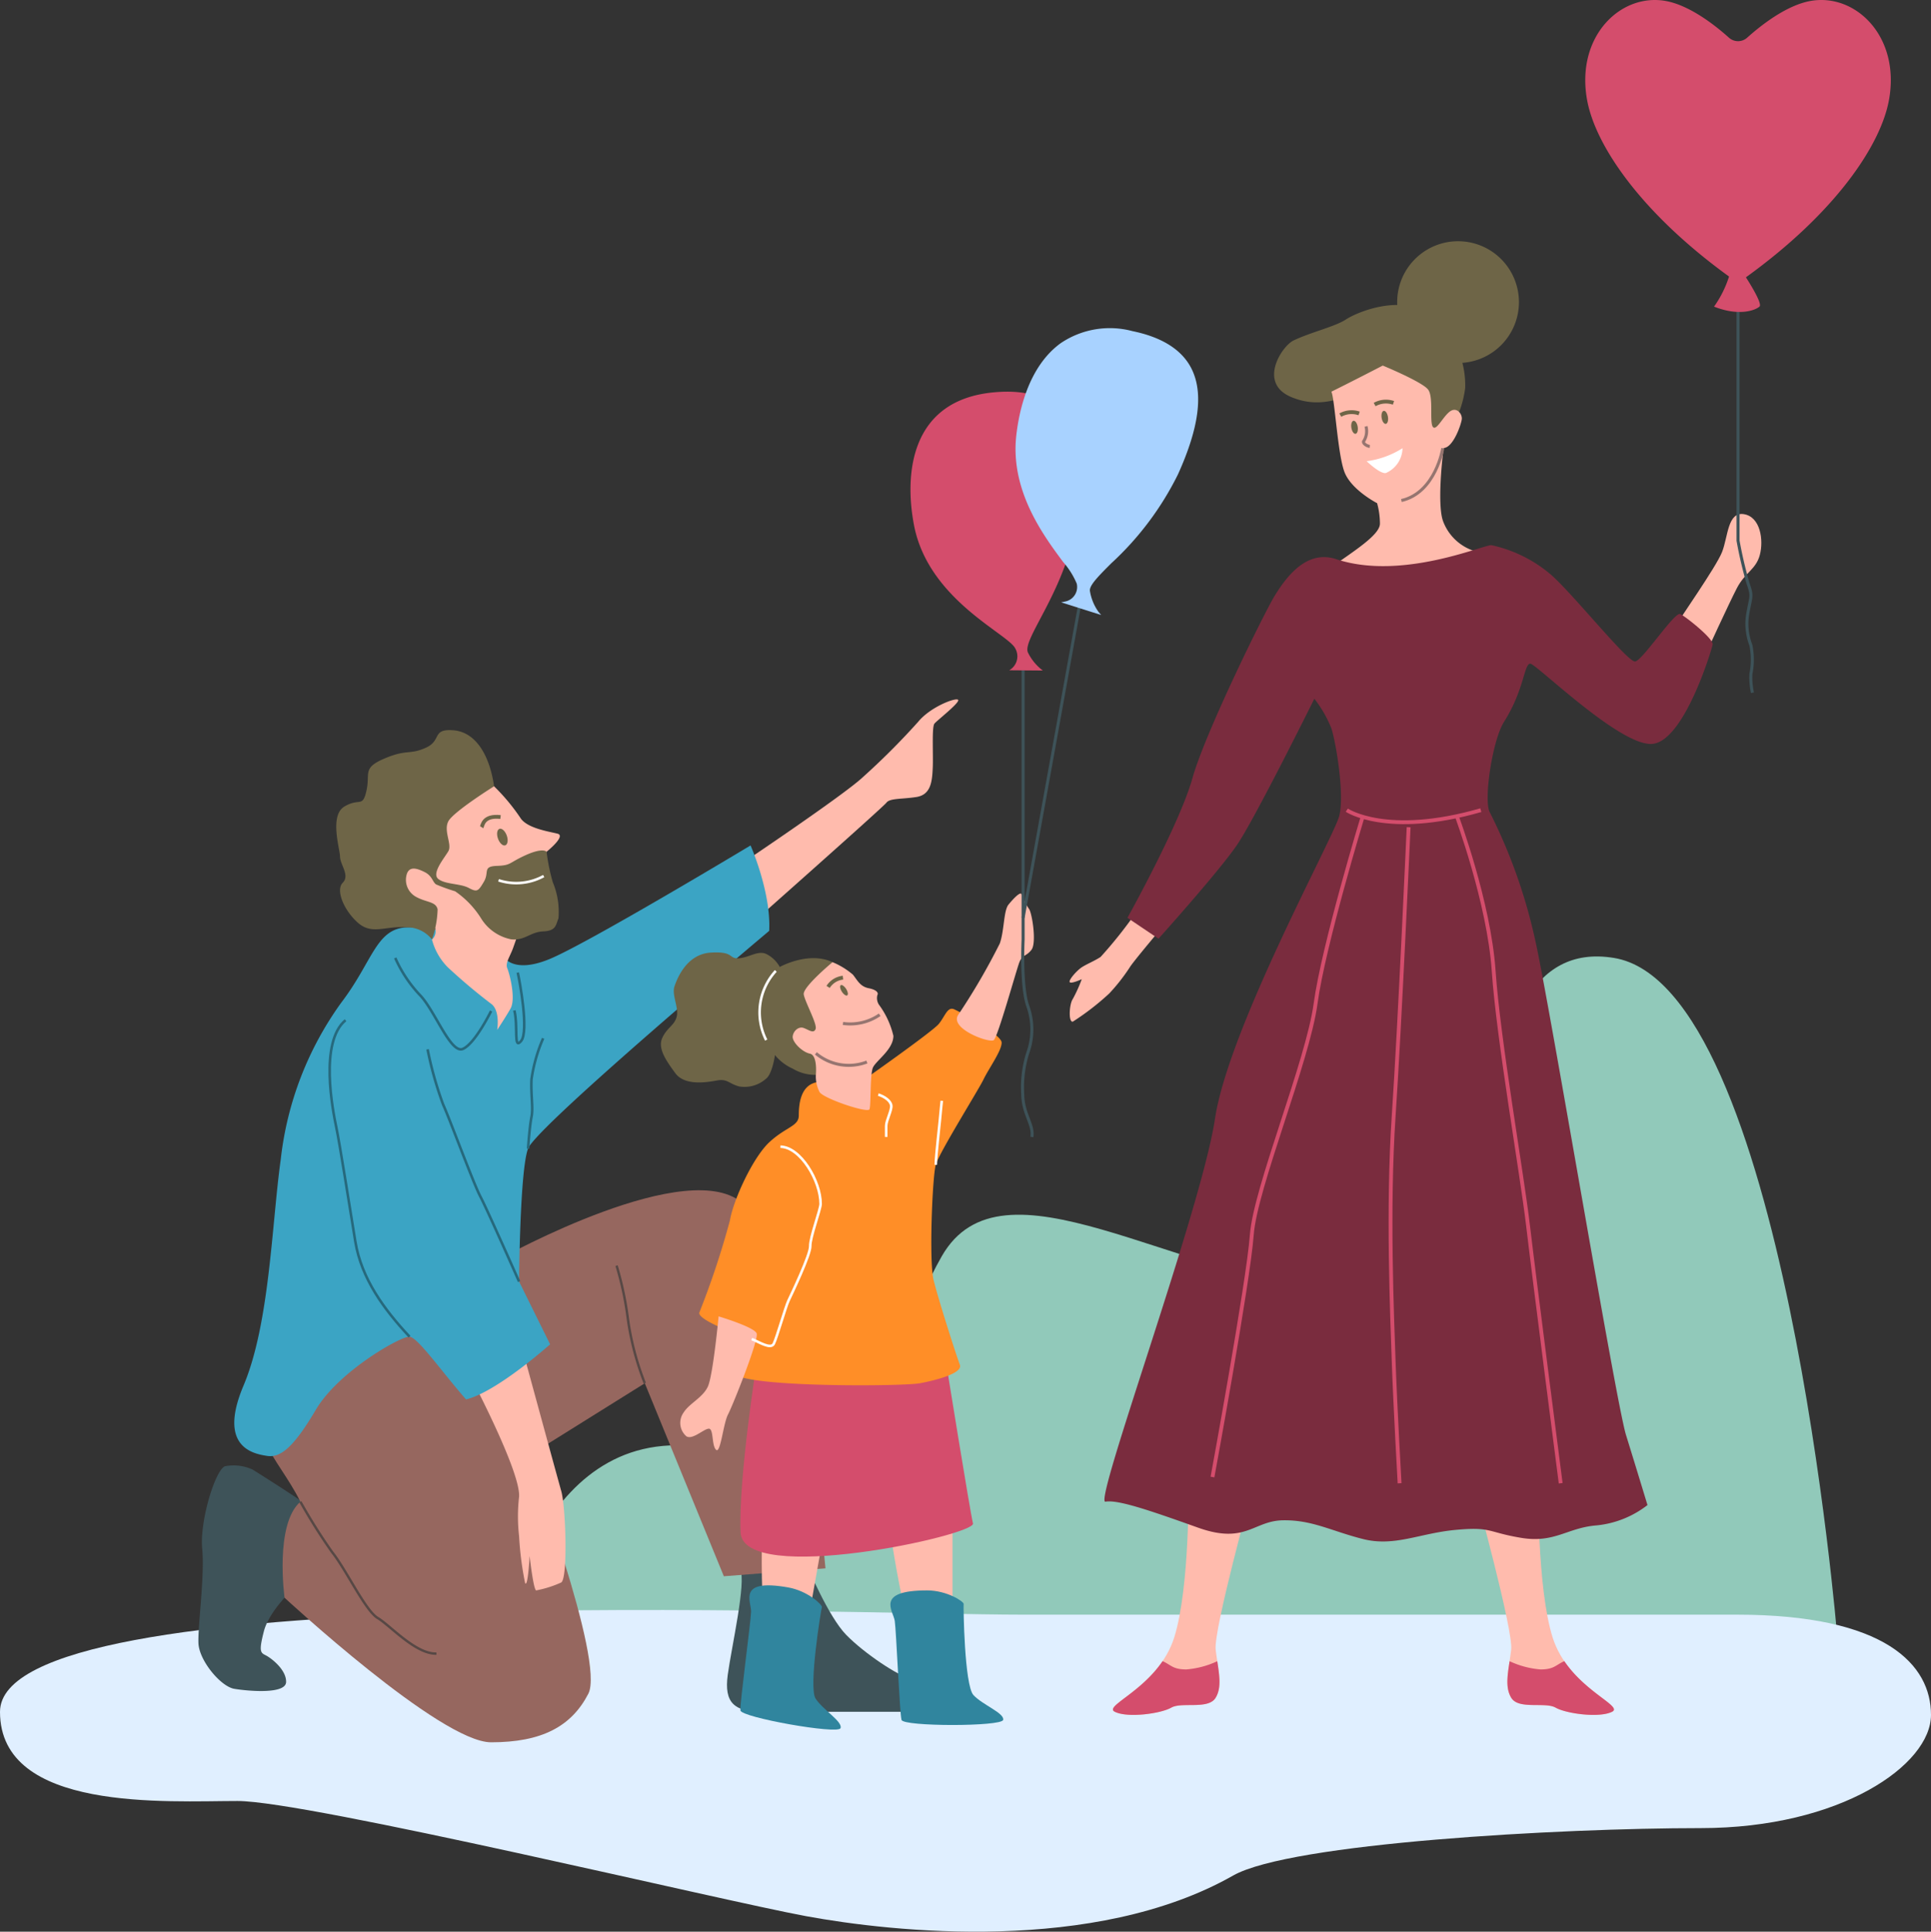 <svg xmlns="http://www.w3.org/2000/svg" width="175.434" height="175.475" viewBox="0 0 175.434 175.475">
  <rect x="0" y="0" width="175.434" height="175.475" fill="#333333" stroke="none"/>
  <g id="Сгруппировать_24" data-name="Сгруппировать 24" transform="translate(-266.598 -230.869)">
    <path id="Контур_50" data-name="Контур 50" d="M439.069,390.171s-4.821-59.2-20.291-61.72-8.381,31.8-24.272,30.438-31.306-12.934-36.8-3.336-4.453,21.1-20.511,17.577-19.41,17.041-19.41,17.041Z" transform="translate(-5.549 -10.563)" fill="#91c9ba"/>
    <path id="Контур_51" data-name="Контур 51" d="M359.508,395.327h64.878c13.543,0,17.646,4.566,17.646,9.105s-8.207,10.285-20.929,10.285-37.273,1.353-42.473,4.308c-12.589,7.152-30.983,5.13-38.78,3.694s-45.312-10.465-51.673-10.465-21.579,1.026-21.579-8.1C266.6,391.967,343.258,395.327,359.508,395.327Z" transform="translate(0 -17.781)" fill="#e0efff"/>
    <g id="Сгруппировать_19" data-name="Сгруппировать 19" transform="translate(284.615 294.401)">
      <path id="Контур_52" data-name="Контур 52" d="M295.463,391.33s-2.223,2.052-2.7,3.9-.308,1.949.171,2.189,1.88,1.3,1.846,2.428-3.459.82-4.7.615-3.195-2.564-3.263-4.138.581-6.087.342-8.583,1.163-7.09,2.052-7.495a4.125,4.125,0,0,1,2.53.3s5.062,3.162,5.335,3.572S295.463,391.33,295.463,391.33Z" transform="translate(-286.805 -310.579)" fill="#3e5359"/>
      <path id="Контур_53" data-name="Контур 53" d="M347.96,390.361s1.914,4.617,3.556,6.292,4.719,3.728,5.848,3.968,3.557,3.009,1.2,3.009H343.89c-2.564,0-3.488-.821-3.146-3.352s1.709-8.481,1.128-9.576S347.96,390.361,347.96,390.361Z" transform="translate(-292.645 -311.662)" fill="#3e5359"/>
      <path id="Контур_54" data-name="Контур 54" d="M315.051,358.271s17.2-9.541,22.019-4.822,7.387,33.035,7.387,33.035l-9.233.719-7.182-17.532-10.607,6.624s7.016,18.6,5.477,21.579-4.232,4.412-8.836,4.412-18.762-13.132-18.762-13.132-.923-6.668,1.436-8.72c-2.093-4.26-5.745-6.567-2.359-11.8S315.051,358.271,315.051,358.271Z" transform="translate(-287.478 -307.546)" fill="#96675f"/>
      <path id="Контур_55" data-name="Контур 55" d="M319.224,368.28s3.129,11.49,3.539,12.926.616,7.9,0,8.311a9.974,9.974,0,0,1-2.257.718c-.257.1-.615-3.129-.615-3.129s-.154,2.924-.411,2.462a28.719,28.719,0,0,1-.546-4.257,15.644,15.644,0,0,1,0-3.59c.135-2.36-4.584-11.234-4.584-11.234Z" transform="translate(-289.791 -309.296)" fill="#ffbbad"/>
      <path id="Контур_56" data-name="Контур 56" d="M341.908,317.2s9.49-6.361,11.234-8a66.077,66.077,0,0,0,5.027-5.027c1.129-1.386,3.488-2.258,3.642-2s-1.9,1.846-2.154,2.154-.1,2.77-.154,4-.154,2.462-1.487,2.668-2.411.1-2.719.513-12.414,11.132-12.414,11.132Z" transform="translate(-292.778 -302.125)" fill="#ffbbad"/>
      <path id="Контур_57" data-name="Контур 57" d="M314.827,326.958s.768,1.815,4.273.375,18.277-10.327,18.277-10.327,1.878,4.257,1.69,7.761c0,0-21.156,17.776-21.907,19.778s-.814,12.08-.814,12.08l2.817,5.7s-4.819,4.318-7.636,5.007c-2.191-2.5-4.381-5.633-5.133-5.7s-6.446,3.13-8.512,6.635-3.254,4.381-4.444,4.193-4.507-.751-2.128-6.384,2.566-14.71,3.38-20.53a29.973,29.973,0,0,1,5.508-14.271c2.817-3.693,3.139-6.65,5.861-6.822S313.934,325.769,314.827,326.958Z" transform="translate(-287.203 -303.738)" fill="#3ba4c4"/>
      <path id="Контур_58" data-name="Контур 58" d="M306.871,328.467a11.936,11.936,0,0,0,2.206,3.335c1.385,1.385,2.828,5.438,3.953,4.924s2.548-3.436,2.548-3.436" transform="translate(-288.98 -304.98)" fill="none" stroke="#26697d" stroke-miterlimit="10" stroke-width="0.233"/>
      <path id="Контур_59" data-name="Контур 59" d="M319.01,333.4c.359,1.487-.1,3.642.616,2.77s-.133-5.46-.308-6.207" transform="translate(-290.296 -305.142)" fill="none" stroke="#26697d" stroke-miterlimit="10" stroke-width="0.233"/>
      <path id="Контур_60" data-name="Контур 60" d="M321.777,336.656a14.264,14.264,0,0,0-1.06,3.728c-.068,1.436.171,2.6,0,3.42s-.313,2.872-.313,2.872" transform="translate(-290.447 -305.868)" fill="none" stroke="#26697d" stroke-miterlimit="10" stroke-width="0.233"/>
      <path id="Контур_61" data-name="Контур 61" d="M318.48,358.878s-2.908-6.575-3.524-7.737-2.783-7.045-3.375-8.344a32.934,32.934,0,0,1-1.413-5.017" transform="translate(-289.338 -305.99)" fill="none" stroke="#26697d" stroke-miterlimit="10" stroke-width="0.233"/>
      <path id="Контур_62" data-name="Контур 62" d="M307.447,363.564c-2.326-2.485-4.378-5.289-4.925-8.641s-1.417-8.891-1.734-10.4-1.549-7.728.845-9.712" transform="translate(-288.256 -305.668)" fill="none" stroke="#26697d" stroke-miterlimit="10" stroke-width="0.233"/>
      <path id="Контур_63" data-name="Контур 63" d="M309.568,397.67c-1.9.051-4.207-2.565-5.335-3.232s-2.873-4.412-4.155-6a52.719,52.719,0,0,1-2.873-4.565" transform="translate(-287.933 -310.986)" fill="none" stroke="#574845" stroke-miterlimit="10" stroke-width="0.219"/>
      <path id="Контур_64" data-name="Контур 64" d="M331.988,370.5a25.627,25.627,0,0,1-1.539-5.859,29.546,29.546,0,0,0-1.025-4.822" transform="translate(-291.425 -308.379)" fill="none" stroke="#574845" stroke-miterlimit="10" stroke-width="0.219"/>
      <path id="Контур_65" data-name="Контур 65" d="M315.528,310.956a18.358,18.358,0,0,1,2.463,2.975c.692.872,2.513,1.129,3.309,1.334s-1,1.641-1,1.641-2.77,8-3.053,8.772-.718,1.334-.513,1.822.8,2.77.283,3.667-1.206,1.924-1.206,1.924.283-1.616-.461-2.308a51.2,51.2,0,0,1-4.027-3.385,5.548,5.548,0,0,1-1.436-2.521s1.283-.967-1.23-2.737-6.746-4.258-3.642-8.336S315.528,310.956,315.528,310.956Z" transform="translate(-288.66 -303.063)" fill="#ffbbad"/>
      <path id="Контур_66" data-name="Контур 66" d="M315.2,310.358s-3.693,2.308-4.155,3.181.359,2.1,0,2.718-1.539,2-.924,2.513,2,.41,2.77.82.872.309,1.385-.563-.153-1.386,1.18-1.436,1.025-.257,2.616-.975,1.9-.308,1.9-.308a17.178,17.178,0,0,0,.563,2.77,6.976,6.976,0,0,1,.514,3.283c-.257.616-.205,1.129-1.386,1.18s-1.692.872-2.924.719a4.162,4.162,0,0,1-2.719-1.9,8.377,8.377,0,0,0-2.36-2.462,17.332,17.332,0,0,1-1.714-.616c-.338-.205-.338-.769-1.056-1.129s-1.334-.513-1.591.1a1.756,1.756,0,0,0,.821,2.155c.923.513,1.795.41,1.949,1.129a8.886,8.886,0,0,1-.514,2.737,2.889,2.889,0,0,0-2.368-1.1c-1.838-.154-3.069.718-4.351-.411s-2.052-2.974-1.386-3.641-.234-1.641-.245-2.36-.986-3.745.4-4.565,1.641.153,2-1.436-.411-2.052,1.641-2.924,2.257-.308,3.745-.974.513-1.744,2.513-1.59S314.786,307.486,315.2,310.358Z" transform="translate(-288.329 -302.465)" fill="#6e6547"/>
      <path id="Контур_67" data-name="Контур 67" d="M318.128,315.921c.147.414.088.812-.132.891s-.518-.193-.665-.606-.089-.812.131-.891S317.98,315.507,318.128,315.921Z" transform="translate(-290.105 -303.553)" fill="#6e6547"/>
      <path id="Контур_68" data-name="Контур 68" d="M315.673,315.034c.1-.154.128-1.1,1.719-.924" transform="translate(-289.934 -303.422)" fill="none" stroke="#6e6547" stroke-miterlimit="10" stroke-width="0.348"/>
      <path id="Контур_69" data-name="Контур 69" d="M317.4,320.51a5.168,5.168,0,0,0,4.1-.385" transform="translate(-290.121 -304.076)" fill="none" stroke="#fff" stroke-miterlimit="10" stroke-width="0.233"/>
    </g>
    <g id="Сгруппировать_20" data-name="Сгруппировать 20" transform="translate(326.643 312.037)">
      <path id="Контур_70" data-name="Контур 70" d="M362.97,385.77v8.464s-3.591.462-4.1,0-1.539-7.335-1.539-7.335Z" transform="translate(-336.477 -328.828)" fill="#ffbbad"/>
      <path id="Контур_71" data-name="Контур 71" d="M350.013,386.033l-1.482,8.333s-3.616-.175-4.041-.719-.23-7.491-.23-7.491Z" transform="translate(-335.056 -328.856)" fill="#ffbbad"/>
      <path id="Контур_72" data-name="Контур 72" d="M360.665,392.907c1.812,0,3.351,1.026,3.317,1.231s.069,7.386.889,8.276,2.839,1.641,2.7,2.257-9.062.615-9.233,0-.479-8.071-.615-8.994S355.911,392.907,360.665,392.907Z" transform="translate(-336.478 -329.601)" fill="#30859e"/>
      <path id="Контур_73" data-name="Контур 73" d="M346.394,392.583c1.784.317,3.12,1.6,3.05,1.793s-1.226,7.285-.573,8.3,2.506,2.113,2.264,2.694-9.03-.981-9.09-1.616.942-8.03.968-8.963S341.714,391.751,346.394,392.583Z" transform="translate(-334.821 -329.546)" fill="#30859e"/>
      <path id="Контур_74" data-name="Контур 74" d="M360.717,369.628s2.192,13.612,2.456,14.675-20.917,5.711-21.116.8,1.475-15.472,1.475-15.472Z" transform="translate(-334.821 -327.078)" fill="#d44d6c"/>
      <path id="Контур_75" data-name="Контур 75" d="M352.574,340.263s6.455-4.528,7.037-5.239.786-1.6,1.4-1.327,4.275,2.291,4.309,3.009-1.163,2.36-1.641,3.352-4.035,6.668-4.343,7.763-.615,8.72-.205,10.43,2.085,6.942,2.394,7.728-2.223,1.425-3.625,1.687-13,.366-16.142-.524-1.094-4.172-1.094-4.172-3.044-1.163-2.8-1.744a76.7,76.7,0,0,0,2.77-8.345c.308-1.847,2.074-5.711,3.584-7.113s2.674-1.436,2.674-2.428.136-2.873,1.812-3.044A28.776,28.776,0,0,1,352.574,340.263Z" transform="translate(-334.366 -323.178)" fill="#ff8e27"/>
      <path id="Контур_76" data-name="Контур 76" d="M356.09,342.39c.564.18,1.129.564,1.18,1s-.461,1.36-.461,1.846v1" transform="translate(-336.343 -324.126)" fill="none" stroke="#fff" stroke-miterlimit="10" stroke-width="0.233"/>
      <path id="Контур_77" data-name="Контур 77" d="M361.949,348.837c.034-1.06.308-3.283.376-4.07s.171-1.744.171-1.744" transform="translate(-336.978 -324.194)" fill="none" stroke="#fff" stroke-miterlimit="10" stroke-width="0.233"/>
      <path id="Контур_78" data-name="Контур 78" d="M339.4,364.987s3.253.97,3.458,1.551-2.154,6.5-2.6,7.352-.684,3.625-1.094,3.214-.205-1.914-.65-1.914-1.5,1.06-2.052.684a1.614,1.614,0,0,1-.24-2.155c.514-.82,1.71-1.334,2.189-2.325S339.4,364.987,339.4,364.987Z" transform="translate(-334.158 -326.575)" fill="#ffbbad"/>
      <path id="Контур_79" data-name="Контур 79" d="M343.194,365.176c.638.243,1.732.973,2.006.425s1.063-3.342,1.337-3.919,2.005-4.192,1.975-4.952.941-3.342.942-3.829c0-2.086-1.823-5.166-3.647-5.2" transform="translate(-334.945 -324.702)" fill="none" stroke="#fff" stroke-miterlimit="10" stroke-width="0.233"/>
      <path id="Контур_80" data-name="Контур 80" d="M364.225,332.92A59.627,59.627,0,0,0,368,326.44c.411-1.163.342-2.975.786-3.523s1.129-1.265,1.2-.923a5.492,5.492,0,0,0,.684,1.333c.274.445.684,3.078.205,3.694s-.82.427-1.094,1.12-1.949,6.763-2.325,7.078S363.376,334.174,364.225,332.92Z" transform="translate(-337.211 -321.905)" fill="#ffbbad"/>
      <path id="Контур_81" data-name="Контур 81" d="M349.427,329.369l1.445-.47a6.807,6.807,0,0,1,1.855,1.137c.41.514.65,1.077,1.436,1.231s.889.462.786.615a1.1,1.1,0,0,0,.136.873,7.716,7.716,0,0,1,1.317,2.838c0,1.248-1.591,2.257-1.863,2.89s-.154,3.4-.309,3.779-4.138-.958-4.531-1.556a3.089,3.089,0,0,1-.341-1.573,18.019,18.019,0,0,1-2.428-2.668c-.531-.924-1.026-4.565-.223-5.574A6.2,6.2,0,0,1,349.427,329.369Z" transform="translate(-335.281 -322.663)" fill="#ffbbad"/>
      <path id="Контур_82" data-name="Контур 82" d="M349.733,338.191a4.641,4.641,0,0,0,4.634.786" transform="translate(-335.654 -323.671)" fill="none" stroke="#967570" stroke-miterlimit="10" stroke-width="0.275"/>
      <path id="Контур_83" data-name="Контур 83" d="M352.75,331.581c.163.255.206.518.1.588s-.33-.079-.492-.334-.206-.518-.1-.589S352.587,331.326,352.75,331.581Z" transform="translate(-335.921 -322.916)" fill="#6e6547"/>
      <path id="Контур_84" data-name="Контур 84" d="M350.979,331.319a1.837,1.837,0,0,1,1.351-.838" transform="translate(-335.789 -322.835)" fill="none" stroke="#6e6547" stroke-miterlimit="10" stroke-width="0.348"/>
      <path id="Контур_85" data-name="Контур 85" d="M352.494,335.045a4.711,4.711,0,0,0,3.335-.786" transform="translate(-335.954 -323.244)" fill="none" stroke="#967570" stroke-miterlimit="10" stroke-width="0.275"/>
      <path id="Контур_86" data-name="Контур 86" d="M349.534,328.791s-2.718,2.257-2.616,2.924,1.256,2.719,1.077,3.155-.6.077-1.08-.1-.972.308-1,.794.846,1.386,1.565,1.539.539,1.924.539,1.924a3.928,3.928,0,0,1-2.1-.564,4.417,4.417,0,0,1-1.615-1.231s-.231,1.718-.821,2.155a2.936,2.936,0,0,1-2.437.692c-.949-.256-1.051-.718-2.026-.539s-2.924.488-3.771-.667-1.616-2.257-1.18-3.206,1.1-1.117,1.308-1.923-.462-1.975-.205-2.744,1.129-2.949,3.309-3.078,1.564.59,2.564.513,1.8-.82,2.616-.308a2.8,2.8,0,0,1,1.078,1.1S347.354,327.765,349.534,328.791Z" transform="translate(-333.943 -322.555)" fill="#6e6547"/>
      <path id="Контур_87" data-name="Контур 87" d="M345.468,329.791a5.573,5.573,0,0,0-.872,6.283" transform="translate(-335.031 -322.76)" fill="none" stroke="#fff" stroke-miterlimit="10" stroke-width="0.233"/>
    </g>
    <g id="Сгруппировать_22" data-name="Сгруппировать 22" transform="translate(349.316 260.715)">
      <path id="Контур_88" data-name="Контур 88" d="M370.843,298.311v25.214s-.206,4.213.41,6a6.334,6.334,0,0,1,0,4.348,10.4,10.4,0,0,0-.443,3.744c.032,1.8,1.015,2.719.831,3.847" transform="translate(-360.611 -268.026)" fill="none" stroke="#3e5359" stroke-miterlimit="10" stroke-width="0.275"/>
      <line id="Линия_1" data-name="Линия 1" x1="5.186" y2="28.726" transform="translate(10.232 24.805)" fill="none" stroke="#3e5359" stroke-miterlimit="10" stroke-width="0.275"/>
      <path id="Контур_89" data-name="Контур 89" d="M366.883,270.841c7.2-.7,8.533,4.319,7.68,11.085s-5.177,11.38-4.5,12.581a4.508,4.508,0,0,0,1.334,1.6l-3.055-.025a1.45,1.45,0,0,0,.547-1.988c-.653-1.333-7.914-4.428-9.2-11.213C358.828,278.364,359.281,271.577,366.883,270.841Z" transform="translate(-359.372 -265.041)" fill="#d44d6c"/>
      <g id="Сгруппировать_21" data-name="Сгруппировать 21" transform="translate(9.545)">
        <path id="Контур_90" data-name="Контур 90" d="M377.86,290.367l-3.635-1.153.385-.079a1.343,1.343,0,0,0,1.027-1.623,7.208,7.208,0,0,0-1.238-1.966c-1.8-2.424-4.815-6.482-4.254-11.487.249-2.217,1.1-6.255,4.031-8.383a7.959,7.959,0,0,1,6.518-1.1c2.689.551,4.49,1.69,5.353,3.379,1.121,2.2.727,5.341-1.206,9.62a27.561,27.561,0,0,1-6.06,8.087c-1.189,1.189-2.048,2.049-1.941,2.545a4.477,4.477,0,0,0,.778,1.88Z" transform="translate(-370.077 -264.344)" fill="#a8d2ff"/>
      </g>
    </g>
    <g id="Сгруппировать_23" data-name="Сгруппировать 23" transform="translate(363.774 230.869)">
      <path id="Контур_91" data-name="Контур 91" d="M392.62,382.676s-3.488,12.654-3.283,14.431.667,3.283-.009,4.378-3.069.341-4.026.889-3.967.958-5.129.376,3.967-2.2,5.4-6.761,1.3-14,1.3-14Z" transform="translate(-376.067 -247.25)" fill="#ffbbad"/>
      <path id="Контур_92" data-name="Контур 92" d="M384.512,400.114c-2,2.938-5.3,4.123-4.339,4.6,1.163.581,4.172.171,5.129-.376s3.352.205,4.026-.889c.538-.872.355-2.007.154-3.33a8.135,8.135,0,0,1-2.813.748C385.438,400.867,385.3,400.463,384.512,400.114Z" transform="translate(-376.067 -249.214)" fill="#d44d6c"/>
      <path id="Контур_93" data-name="Контур 93" d="M416.9,382.676s3.488,12.654,3.283,14.431-.667,3.283.009,4.378,3.069.341,4.026.889,3.967.958,5.129.376-3.967-2.2-5.4-6.761-1.3-14-1.3-14Z" transform="translate(-380.067 -247.25)" fill="#ffbbad"/>
      <path id="Контур_94" data-name="Контур 94" d="M425.369,400.114c2,2.938,5.3,4.123,4.339,4.6-1.163.581-4.172.171-5.129-.376s-3.352.205-4.027-.889c-.538-.872-.355-2.007-.154-3.33a8.135,8.135,0,0,0,2.813.748C424.443,400.867,424.578,400.463,425.369,400.114Z" transform="translate(-380.424 -249.214)" fill="#d44d6c"/>
      <path id="Контур_95" data-name="Контур 95" d="M437.436,293.313c.149-.4,3.585-5.229,4.133-6.624s.5-3.685,1.992-3.436,1.793,2.34,1.444,3.685-1.345,1.594-2.092,3.039-2.779,5.877-2.779,5.877Z" transform="translate(-382.293 -236.545)" fill="#ffbbad"/>
      <path id="Контур_96" data-name="Контур 96" d="M383.6,325.658s-2.258,2.685-2.531,3.138a17.135,17.135,0,0,1-1.88,2.4,23.564,23.564,0,0,1-3.318,2.565c-.41.034-.308-1.608,0-2.052a13.089,13.089,0,0,0,.821-1.812s-.952.444-1.091.273.646-1.076,1.125-1.376,1.094-.539,1.676-.915a39.951,39.951,0,0,0,3.214-4.035Z" transform="translate(-375.589 -240.947)" fill="#ffbbad"/>
      <path id="Контур_97" data-name="Контур 97" d="M412.605,272.96a9.082,9.082,0,0,0,1.18-3.488,8.139,8.139,0,0,0-3.078-6.617c-2.787-1.975-6.8-.231-7.772.411s-3.153,1.14-4.744,1.9c-1.05.5-3.258,3.847-.231,5.13s5.134-.333,7.184-.539,2.819,1.847,4.255,3.206A2.043,2.043,0,0,0,412.605,272.96Z" transform="translate(-377.847 -234.237)" fill="#6e6547"/>
      <path id="Контур_98" data-name="Контур 98" d="M420.028,260.977a5.531,5.531,0,1,1-5.531-5.531A5.531,5.531,0,0,1,420.028,260.977Z" transform="translate(-379.206 -233.533)" fill="#6e6547"/>
      <path id="Контур_99" data-name="Контур 99" d="M411.648,273.758c.354-.059.923-1.231,1.487-1.539s1.026.308.975.769-.769,2.565-1.641,2.616c-.205,1.436-.564,5.335-.051,6.669a4.487,4.487,0,0,0,3.693,2.872,8.12,8.12,0,0,1-7.13,3.95,10.961,10.961,0,0,1-6.72-2.667c2-1.436,4.412-2.924,4.412-3.95a7.062,7.062,0,0,0-.257-1.863s-2.359-1.205-2.974-2.852-.873-6.648-1.181-7.276c2.1-1.039,4.668-2.373,4.668-2.373s3.488,1.436,4.1,2.155S411.032,273.86,411.648,273.758Z" transform="translate(-378.48 -234.906)" fill="#ffbbad"/>
      <path id="Контур_100" data-name="Контур 100" d="M405.761,274.31a1.693,1.693,0,0,1-.188,1.317c-.171.17.229.479.533.5" transform="translate(-378.834 -235.578)" fill="none" stroke="#967570" stroke-miterlimit="10" stroke-width="0.275"/>
      <path id="Контур_101" data-name="Контур 101" d="M405.854,277.714a8.006,8.006,0,0,0,3.259-1.18,2.5,2.5,0,0,1-1.521,2.258C407.061,278.877,405.854,277.714,405.854,277.714Z" transform="translate(-378.869 -235.819)" fill="#fff"/>
      <path id="Контур_102" data-name="Контур 102" d="M413.156,276.534s-.632,4.035-3.762,4.754" transform="translate(-379.253 -235.819)" fill="none" stroke="#967570" stroke-miterlimit="10" stroke-width="0.275"/>
      <path id="Контур_103" data-name="Контур 103" d="M406.671,272.053a2.106,2.106,0,0,1,1.71-.153" transform="translate(-378.958 -235.305)" fill="none" stroke="#6e6547" stroke-miterlimit="10" stroke-width="0.348"/>
      <path id="Контур_104" data-name="Контур 104" d="M403.171,273.13a2.111,2.111,0,0,1,1.71-.153" transform="translate(-378.578 -235.422)" fill="none" stroke="#6e6547" stroke-miterlimit="10" stroke-width="0.348"/>
      <path id="Контур_105" data-name="Контур 105" d="M407.954,273.274c.052.326-.035.611-.193.636s-.329-.218-.381-.546.035-.611.194-.636S407.9,272.947,407.954,273.274Z" transform="translate(-379.033 -235.406)" fill="#6e6547"/>
      <path id="Контур_106" data-name="Контур 106" d="M404.872,274.286c.052.326-.035.611-.194.637s-.329-.219-.381-.546.035-.612.193-.637S404.821,273.96,404.872,274.286Z" transform="translate(-378.699 -235.516)" fill="#6e6547"/>
      <path id="Контур_107" data-name="Контур 107" d="M414.289,286.411a12.317,12.317,0,0,1,5.233,2.53c1.847,1.471,7.147,8.139,7.831,8.037s3.59-4.549,4.1-4.309,3.043,2.257,2.941,2.77-2.6,8.822-5.506,9.028-10.465-7.217-11.046-7.284-.547,2.359-2.394,5.266c-1.074,1.692-1.88,7.169-1.3,8.229a48.794,48.794,0,0,1,4.1,11.5c1.2,5.163,7.353,42.1,8.276,45.072s1.95,6.361,1.95,6.361a8.977,8.977,0,0,1-4.617,1.846c-2.668.205-3.8,1.641-6.874,1.129s-2.667-1.026-5.951-.719-5.54,1.554-8.412.828-4.617-1.751-7.284-1.7-3.385,2.206-7.694.667-7.284-2.565-8.413-2.359,8.721-26.572,9.951-34.78,10.772-25.545,11.286-27.494-.308-6.772-.719-8a11.055,11.055,0,0,0-1.539-2.668s-5.386,10.875-7.028,13.286-7.13,8.515-7.13,8.515l-2.821-1.9s4.719-8.464,5.9-12.671,6.535-15.022,7.438-16.518c1.488-2.462,3.293-4.162,5.643-3.385C406.115,289.642,413.489,286.411,414.289,286.411Z" transform="translate(-375.974 -236.889)" fill="#7a2c3e"/>
      <path id="Контур_108" data-name="Контур 108" d="M443.7,260.866v22.366a38.064,38.064,0,0,0,.909,3.887c.411,1.173.274,1.106,0,2.61a5.434,5.434,0,0,0,.259,3.009,6.594,6.594,0,0,1,0,2.6,6.558,6.558,0,0,0,.141,1.71" transform="translate(-382.972 -234.12)" fill="none" stroke="#3e5359" stroke-miterlimit="10" stroke-width="0.275"/>
      <path id="Контур_109" data-name="Контур 109" d="M403.833,313.413s3.624,2.463,12.174,0" transform="translate(-378.65 -239.816)" fill="none" stroke="#d44d6c" stroke-miterlimit="10" stroke-width="0.348"/>
      <path id="Контур_110" data-name="Контур 110" d="M448.606,230.954c-2.218.391-4.561,2.258-5.768,3.341a1.237,1.237,0,0,1-1.65,0c-1.206-1.083-3.549-2.949-5.768-3.341-4.079-.72-8.157,3.215-7.127,8.973.74,4.134,4.879,10.252,12.9,16.061a9.8,9.8,0,0,1-1.362,2.734c2.208.879,3.695.369,4.127,0,.246-.21-.523-1.551-1.229-2.663,8.09-5.831,12.258-11.98,13-16.132C456.763,234.169,452.684,230.234,448.606,230.954Z" transform="translate(-381.284 -230.869)" fill="#d44d6c"/>
      <path id="Контур_111" data-name="Контур 111" d="M415.043,314.027s2.922,7.818,3.348,14.055,2.554,18.3,3.121,23.125,2.967,23.417,2.967,23.417" transform="translate(-379.865 -239.883)" fill="none" stroke="#d44d6c" stroke-miterlimit="10" stroke-width="0.348"/>
      <path id="Контур_112" data-name="Контур 112" d="M409.932,315.149s-.788,17.805-1.356,26.212-.142,18.292,0,22.361.535,11.024.535,11.024" transform="translate(-379.133 -240.005)" fill="none" stroke="#d44d6c" stroke-miterlimit="10" stroke-width="0.348"/>
      <path id="Контур_113" data-name="Контур 113" d="M403.787,314.088s-3.563,11.72-4.273,16.973-5.486,16.748-5.795,21.005-3.572,22-3.572,22" transform="translate(-377.167 -239.89)" fill="none" stroke="#d44d6c" stroke-miterlimit="10" stroke-width="0.348"/>
    </g>
  </g>
</svg>
